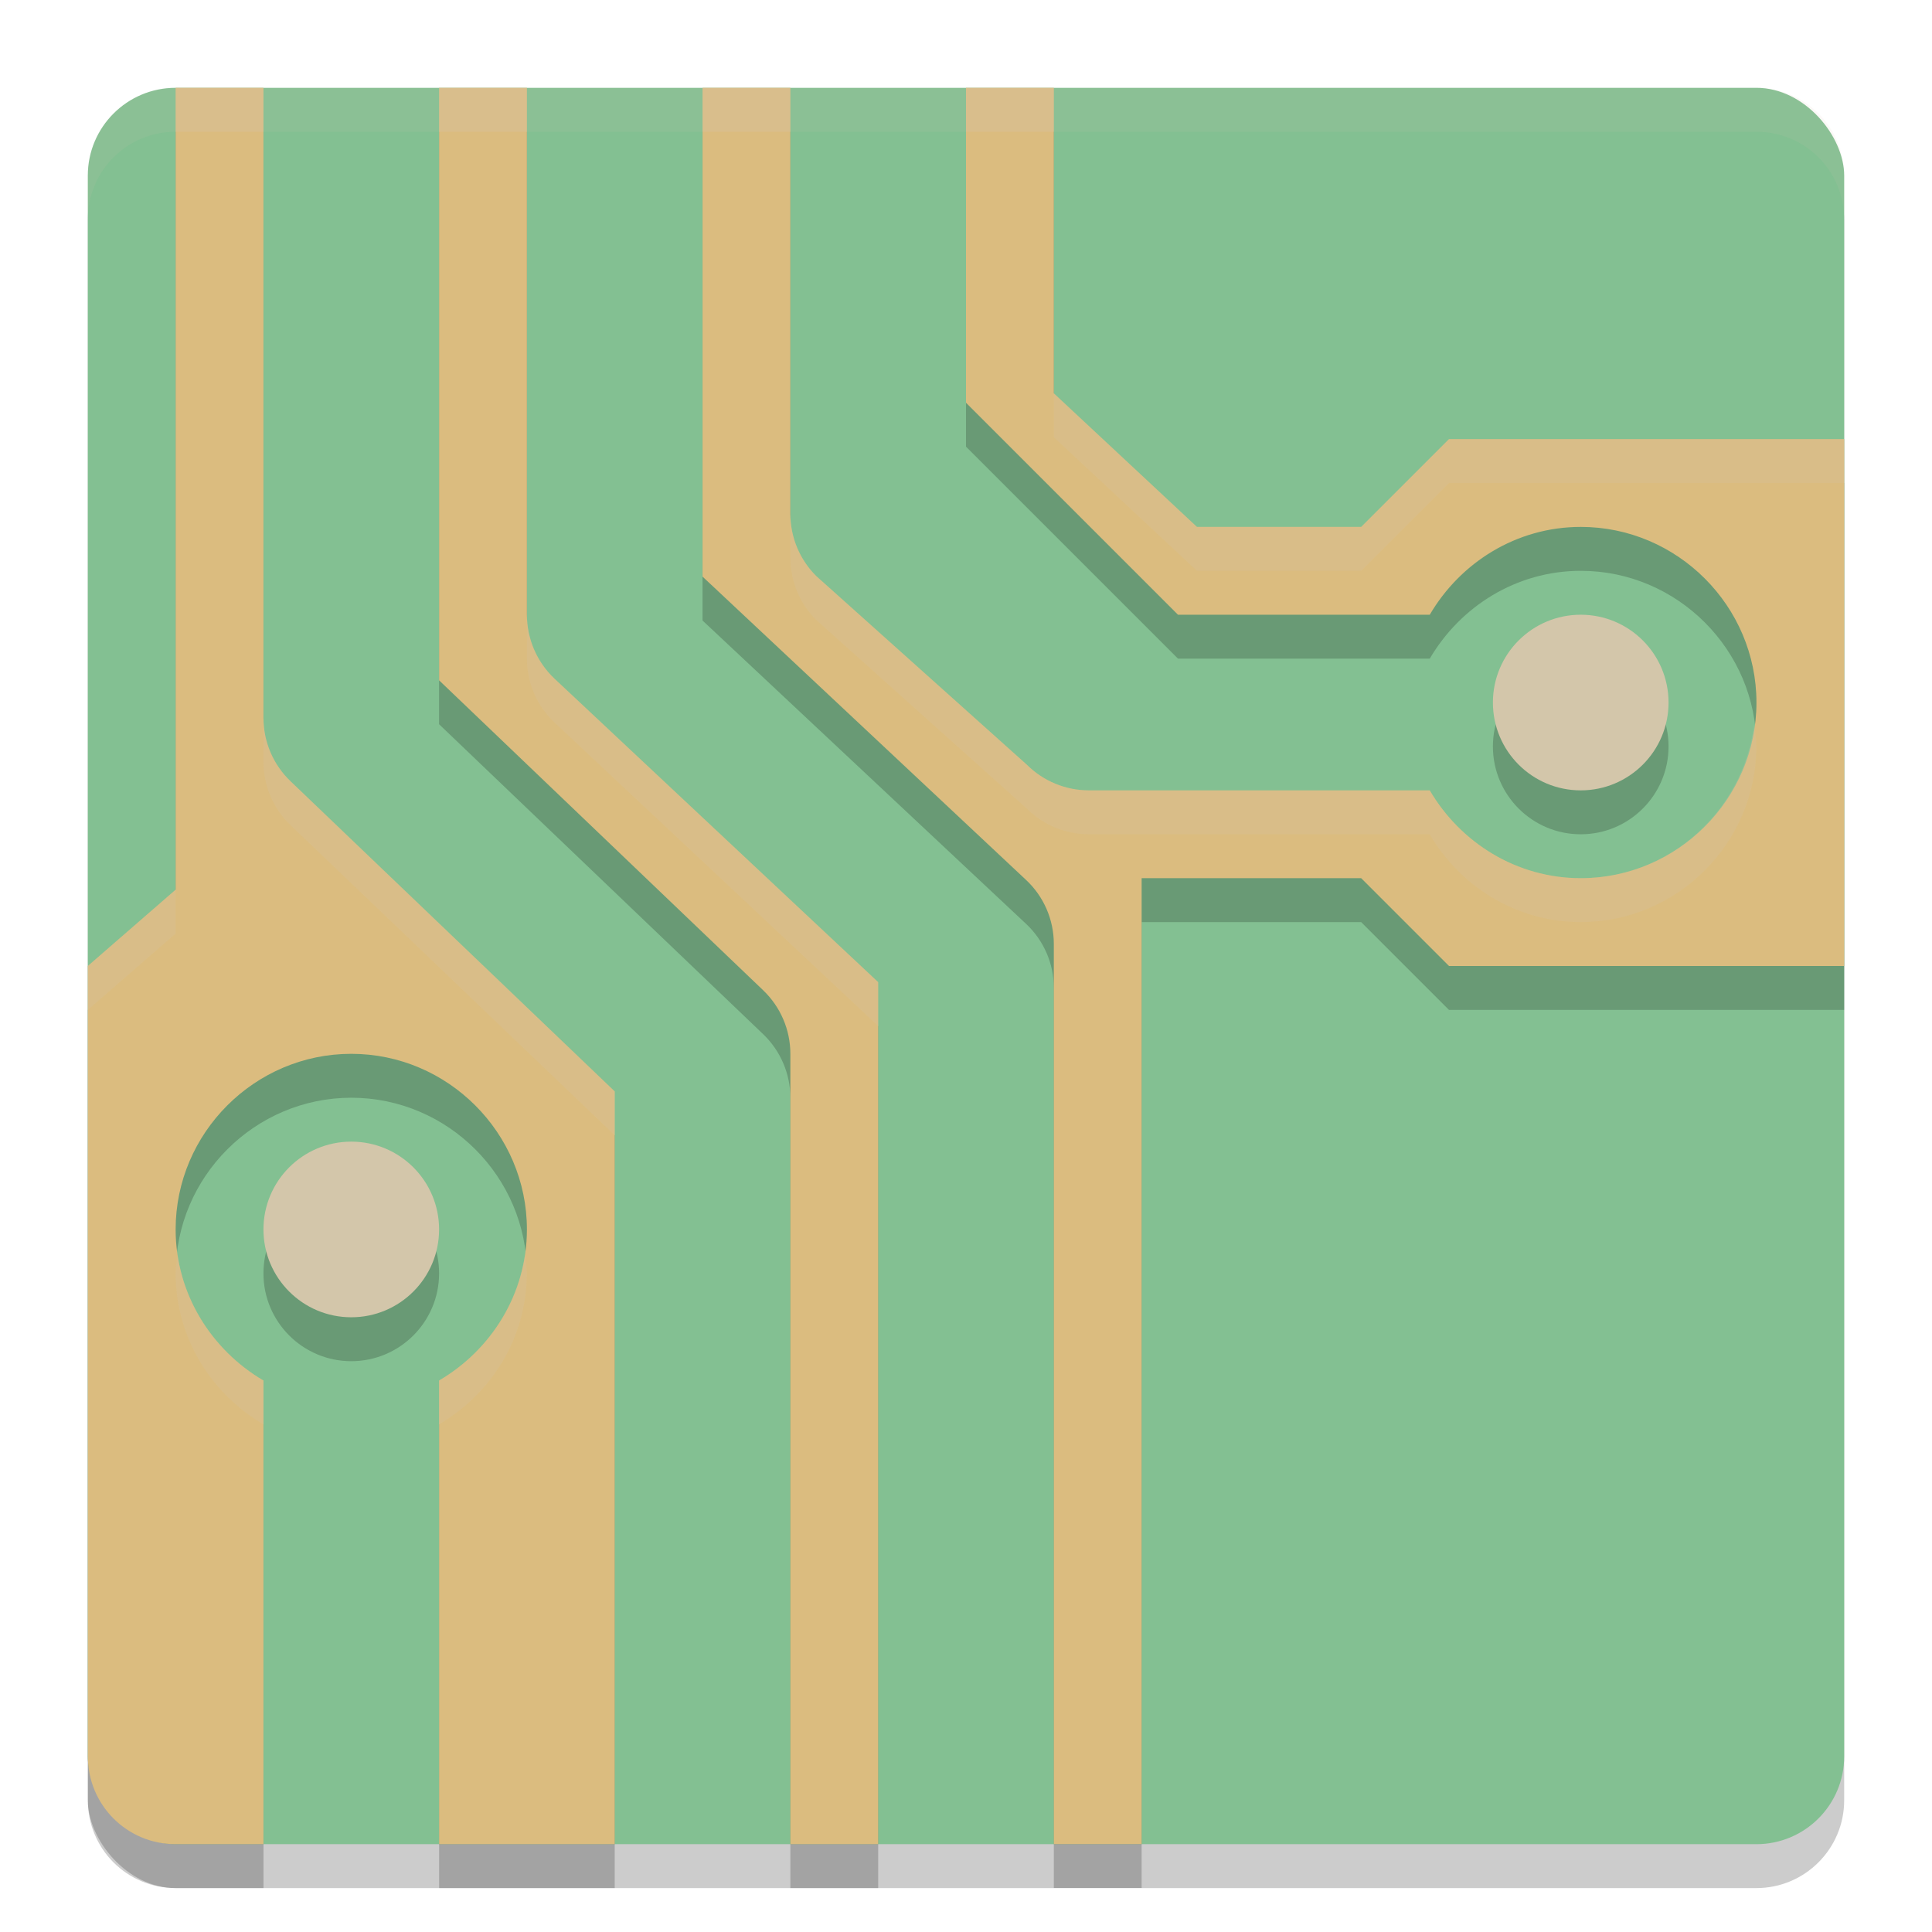 <svg xmlns="http://www.w3.org/2000/svg" width="22" height="22" version="1">
 <rect style="opacity:0.2" width="20" height="20" x="1" y="1.5" rx="1" ry="1"/>
 <rect style="fill:#83c092" width="20" height="20" x="1" y="1" rx="1" ry="1"/>
 <path style="opacity:0.2" d="M 2,1.5 V 10.631 L 1,11.5 h 4.3e-4 v 9 c 0,0.554 0.446,1 1,1 h 1 v -0.5 -4.78 c -0.594,-0.348 -1,-0.986 -1,-1.72 0,-1.099 0.901,-2 2,-2 1.099,0 2,0.901 2,2 0,0.733 -0.406,1.372 -1,1.72 v 4.78 0.5 H 7 V 21 12.928 L 3.309,9.397 C 3.111,9.208 3,8.947 3,8.674 V 2 1.5 Z m 3,0 v 0.5 6.247 l 3.691,3.53 c 0.197,0.189 0.309,0.45 0.309,0.723 v 8.5 0.5 H 10 V 21 11.684 L 6.316,8.23 C 6.115,8.041 6,7.777 6,7.5 V 2 1.5 Z m 3,0 v 0.5 5.066 l 3.684,3.454 c 0.202,0.189 0.316,0.453 0.316,0.729 v 9.75 0.5 h 1 V 10.5 h 2.5 l 1,1 h 4.5 V 5.5 H 16.5 L 15.5,6.5 H 13.63 L 12,4.979 V 1.5 h -1 v 0.5 3.086 l 2.414,2.414 h 2.867 c 0.348,-0.594 0.986,-1 1.72,-1 1.099,0 2,0.901 2,2 0,1.099 -0.901,2 -2,2 -0.733,0 -1.372,-0.406 -1.72,-1 H 12.4 C 12.134,9.5 11.88,9.395 11.692,9.207 L 9.293,7.057 C 9.105,6.87 9,6.616 9,6.35 V 2 1.5 Z"/>
 <path style="fill:#dbbc7f" d="M 2,1 V 10.131 L 1,11 h 4.3e-4 v 9 c 0,0.554 0.446,1 1,1 H 3 V 20.5 15.72 C 2.407,15.372 2,14.733 2,14 c 0,-1.099 0.901,-2 2,-2 1.099,0 2,0.901 2,2 0,0.733 -0.406,1.372 -1,1.72 v 4.78 0.5 H 7 V 20.5 12.428 L 3.309,8.897 C 3.111,8.708 3,8.447 3,8.174 V 1.5 1 Z m 3,0 v 0.5 6.247 l 3.691,3.53 c 0.197,0.189 0.309,0.45 0.309,0.723 v 8.5 0.5 H 10 V 20.5 11.184 L 6.316,7.73 C 6.115,7.541 6,7.277 6,7 V 1.5 1 Z m 3,0 v 0.5 5.066 l 3.684,3.454 c 0.202,0.189 0.316,0.453 0.316,0.729 v 9.75 0.5 h 1 V 10 h 2.5 l 1,1 h 4.5 V 5 H 16.5 L 15.5,6 H 13.63 L 12,4.479 V 1 h -1 v 0.5 3.086 l 2.414,2.414 h 2.867 c 0.348,-0.594 0.986,-1 1.72,-1 1.099,0 2,0.901 2,2 0,1.099 -0.901,2 -2,2 -0.733,0 -1.372,-0.406 -1.72,-1 H 12.4 C 12.134,9 11.88,8.895 11.692,8.707 L 9.293,6.558 C 9.105,6.37 9,6.116 9,5.85 V 1.5 1 Z"/>
 <path style="opacity:0.2" d="m 18,7.5 c -0.552,0 -1,0.448 -1,1 0,0.552 0.448,1 1,1 0.552,0 1,-0.448 1,-1 0,-0.552 -0.448,-1 -1,-1 z M 4,13.5 c -0.552,0 -1,0.448 -1,1 0,0.552 0.448,1 1,1 0.552,0 1,-0.448 1,-1 0,-0.552 -0.448,-1 -1,-1 z"/>
 <circle style="fill:#d3c6aa" cx="18" cy="8" r="1"/>
 <circle style="fill:#d3c6aa" cx="4" cy="14" r="1"/>
 <path style="opacity:0.1;fill:#d3c6aa" d="m 2,1 c -0.554,0 -1,0.446 -1,1 v 0.5 c 0,-0.554 0.446,-1 1,-1 H 20 c 0.554,0 1,0.446 1,1 V 2 c 0,-0.554 -0.446,-1 -1,-1 z"/>
 <path style="opacity:0.2;fill:#d3c6aa" d="M 2,1 V 1.5 H 3 V 1 Z m 3,0 V 1.5 H 6 V 1 Z m 3,0 V 1.5 h 1 V 1 Z m 3,0 V 1.5 h 1 V 1 Z m 1,3.479 v 0.5 l 1.63,1.521 h 1.87 l 1,-1 h 4.5 V 5 h -4.5 l -1,1 H 13.63 Z M 9,5.851 v 0.5 c 5.14e-5,0.265 0.105,0.52 0.293,0.707 L 11.692,9.207 c 0.188,0.188 0.442,0.293 0.707,0.293 h 3.881 c 0.348,0.594 0.986,1 1.72,1 1.099,0 2,-0.901 2,-2 0,-0.086 -0.015,-0.167 -0.025,-0.25 -0.125,0.981 -0.962,1.75 -1.975,1.75 -0.733,0 -1.372,-0.406 -1.72,-1 h -3.881 C 12.134,9 11.88,8.895 11.692,8.707 L 9.293,6.558 C 9.105,6.37 9,6.116 9,5.851 Z m -3,1.149 v 0.5 c 1.145e-4,0.276 0.115,0.541 0.316,0.729 L 10,11.684 V 11.184 L 6.316,7.729 C 6.115,7.541 6,7.276 6,7 Z M 3,8.174 v 0.5 c -4.03e-5,0.273 0.111,0.534 0.309,0.723 l 3.691,3.531 v -0.5 L 3.309,8.896 C 3.111,8.708 3,8.447 3,8.174 Z M 2,10.131 1,11 v 0.5 l 1,-0.869 z m 0.021,4.155 C 2.014,14.357 2,14.427 2,14.5 c 0,0.733 0.406,1.372 1,1.72 v -0.5 C 2.485,15.418 2.112,14.897 2.021,14.286 Z m 3.957,0 c -0.09,0.611 -0.463,1.132 -0.979,1.434 v 0.5 c 0.594,-0.348 1,-0.986 1,-1.72 0,-0.073 -0.014,-0.143 -0.021,-0.214 z"/>
</svg>
